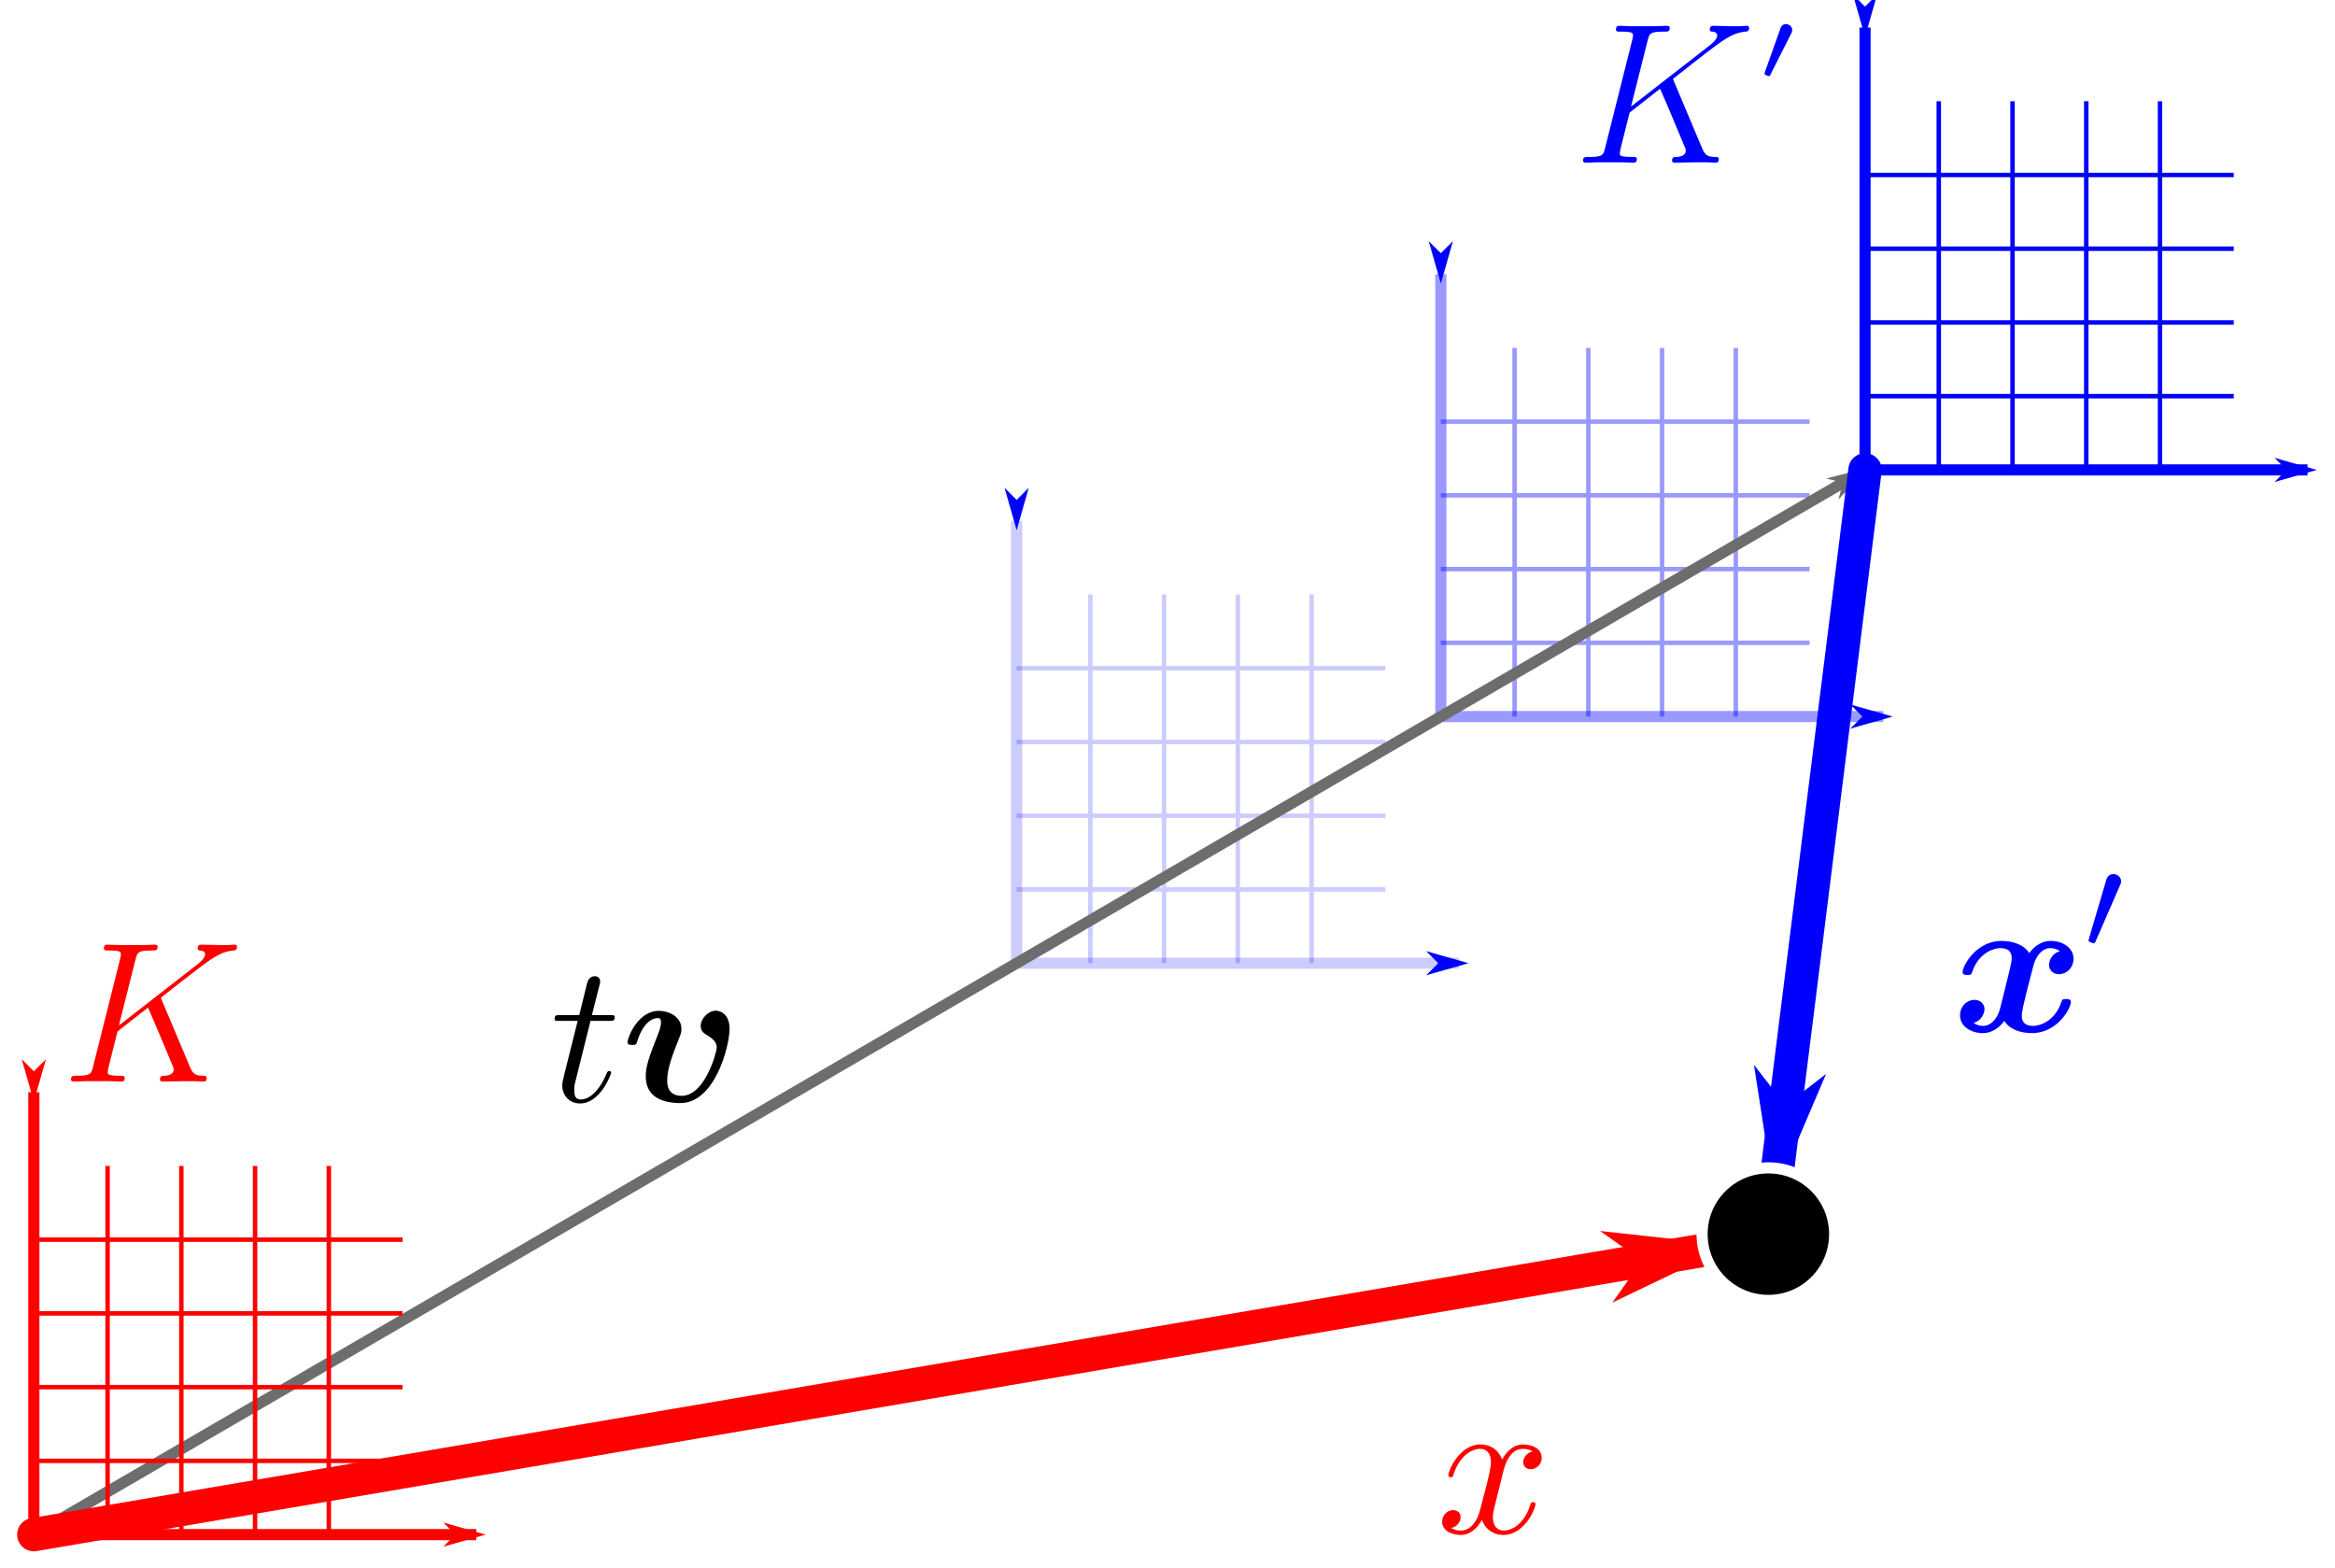 <svg width="209.67" height="140.854" xmlns="http://www.w3.org/2000/svg">
<defs>
<marker id="b" overflow="visible" orient="auto">
<path d="m4 0 2-2-7 2 7 2z" fill="#00f" fill-rule="evenodd" stroke="#00f" stroke-width=".4pt"/>
</marker>
<marker id="a" overflow="visible" orient="auto">
<path d="m-4 0-2 2 7-2-7-2z" fill="#00f" fill-rule="evenodd" stroke="#00f" stroke-width=".4pt"/>
</marker>
<marker id="d" overflow="visible" orient="auto">
<path d="m4 0 2-2-7 2 7 2z" fill="#00f" fill-rule="evenodd" stroke="#00f" stroke-width=".4pt"/>
</marker>
<marker id="c" overflow="visible" orient="auto">
<path d="m-4 0-2 2 7-2-7-2z" fill="#00f" fill-rule="evenodd" stroke="#00f" stroke-width=".4pt"/>
</marker>
<marker id="e" overflow="visible" orient="auto">
<path d="m-10 0-4 4L0 0l-14-4z" fill="#6d6d6d" fill-rule="evenodd" stroke="#6d6d6d" stroke-width=".8pt"/>
</marker>
<marker id="g" overflow="visible" orient="auto">
<path d="m4 0 2-2-7 2 7 2z" fill="red" fill-rule="evenodd" stroke="red" stroke-width=".4pt"/>
</marker>
<marker id="f" overflow="visible" orient="auto">
<path d="m-4 0-2 2 7-2-7-2z" fill="red" fill-rule="evenodd" stroke="red" stroke-width=".4pt"/>
</marker>
<marker id="i" overflow="visible" orient="auto">
<path d="m4 0 2-2-7 2 7 2z" fill="#00f" fill-rule="evenodd" stroke="#00f" stroke-width=".4pt"/>
</marker>
<marker id="h" overflow="visible" orient="auto">
<path d="m-4 0-2 2 7-2-7-2z" fill="#00f" fill-rule="evenodd" stroke="#00f" stroke-width=".4pt"/>
</marker>
<marker id="j" overflow="visible" orient="auto">
<path d="m-4 0-2 2 7-2-7-2z" fill="red" fill-rule="evenodd" stroke="red" stroke-width=".4pt"/>
</marker>
<marker id="k" overflow="visible" orient="auto">
<path d="m-4 0-2 2 7-2-7-2z" fill="#00f" fill-rule="evenodd" stroke="#00f" stroke-width=".4pt"/>
</marker>
</defs>
<g color="#000" transform="translate(-13.736 -261.171)">
<g stroke="#00f">
<path d="M143.115 285.791v39.73h39.73" fill="none" marker-end="url(#a)" marker-start="url(#b)" opacity=".4" style="isolation:auto;mix-blend-mode:normal"/>
<path d="M169.602 292.413v33.108m-6.622-33.108v33.108m-6.621-33.108v33.108m-6.622-33.108v33.108m-6.621-6.622h33.108m-33.108-6.621h33.108m-33.108-6.622h33.108m-33.108-6.621h33.108" fill="#fff" opacity=".4" stroke-width=".4" style="isolation:auto;mix-blend-mode:normal"/>
<path d="M105.025 307.941v39.73h39.73" fill="none" marker-end="url(#c)" marker-start="url(#d)" opacity=".2" style="isolation:auto;mix-blend-mode:normal"/>
<path d="M131.511 314.562v33.108m-6.622-33.108v33.108m-6.621-33.108v33.108m-6.622-33.108v33.108m-6.621-6.622h33.108m-33.108-6.621h33.108m-33.108-6.622h33.108m-33.108-6.621h33.108" fill="#fff" opacity=".2" stroke-width=".4" style="isolation:auto;mix-blend-mode:normal"/>
</g>
<path d="m16.776 398.986 164.43-95.615" fill="none" marker-end="url(#e)" stroke="#6d6d6d" style="isolation:auto;mix-blend-mode:normal"/>
<path d="M16.776 359.257v39.73h39.729" fill="none" marker-end="url(#f)" marker-start="url(#g)" stroke="red" style="isolation:auto;mix-blend-mode:normal"/>
<path d="M43.262 365.878v33.108m-6.622-33.108v33.108m-6.621-33.108v33.108m-6.622-33.108v33.108m-6.621-6.622h33.107m-33.107-6.621h33.107m-33.107-6.622h33.107M16.776 372.5h33.107" fill="#fff" stroke="red" stroke-width=".4" style="isolation:auto;mix-blend-mode:normal"/>
<path d="M181.206 263.642v39.73h39.73" fill="none" marker-end="url(#h)" marker-start="url(#i)" stroke="#00f" style="isolation:auto;mix-blend-mode:normal"/>
<path d="M207.693 270.263v33.108m-6.622-33.108v33.108m-6.621-33.108v33.108m-6.622-33.108v33.108m-6.621-6.622h33.108m-33.108-6.621h33.108m-33.108-6.622h33.108m-33.108-6.621h33.108" fill="#fff" stroke="#00f" stroke-width=".4" style="isolation:auto;mix-blend-mode:normal"/>
<path d="m16.776 398.986 149.952-25.543" fill="none" marker-end="url(#j)" stroke="red" stroke-linecap="round" stroke-width="3" style="isolation:auto;mix-blend-mode:normal"/>
<path d="m181.206 303.371-7.84 62.658" fill="none" marker-end="url(#k)" stroke="#00f" stroke-linecap="round" stroke-width="3" style="isolation:auto;mix-blend-mode:normal"/>
<circle cx="172.525" cy="372.003" r="5.952" stroke="#fff" style="isolation:auto;mix-blend-mode:normal"/>
</g>
<g stroke-linejoin="round" stroke-miterlimit="100000" stroke-width="1.5">
<path d="M14.548 89.858c-.018-.054-.09-.198-.09-.252 0-.018.018-.036.324-.27l1.746-1.368c2.412-1.872 3.204-2.502 4.446-2.61.126-.018.306-.018.306-.324 0-.108-.054-.198-.198-.198-.198 0-.414.036-.612.036h-.684c-.558 0-1.152-.036-1.692-.036-.126 0-.342 0-.342.324 0 .18.126.198.234.198.198.018.432.09.432.342 0 .36-.54.792-.684.9l-7.056 5.49 1.494-5.94c.162-.612.198-.792 1.476-.792.342 0 .504 0 .504-.342 0-.18-.18-.18-.27-.18-.324 0-.702.036-1.044.036h-2.124c-.324 0-.72-.036-1.044-.036-.144 0-.342 0-.342.342 0 .18.162.18.432.18 1.098 0 1.098.144 1.098.342 0 .036 0 .144-.072.414l-2.43 9.684c-.162.63-.198.81-1.458.81-.342 0-.522 0-.522.324 0 .198.162.198.27.198.342 0 .702-.036 1.044-.036h2.106c.342 0 .72.036 1.062.036.144 0 .342 0 .342-.342 0-.18-.162-.18-.432-.18-1.098 0-1.098-.144-1.098-.324 0-.126.108-.576.18-.864l.702-2.79 2.736-2.142c.522 1.152 1.476 3.456 2.214 5.22.054.108.09.216.09.342 0 .54-.72.558-.882.558s-.342 0-.342.342c0 .18.198.18.252.18.63 0 1.296-.036 1.926-.036h.864c.27 0 .576.036.846.036.108 0 .306 0 .306-.342 0-.18-.162-.18-.342-.18-.666-.018-.9-.162-1.17-.81z" fill="red"/>
<path d="M150.326 7.341c-.018-.054-.09-.198-.09-.252 0-.018.018-.036.324-.27l1.746-1.368c2.412-1.872 3.204-2.502 4.446-2.61.126-.018.306-.018.306-.324 0-.108-.054-.198-.198-.198-.198 0-.414.036-.612.036h-.684c-.558 0-1.152-.036-1.692-.036-.126 0-.342 0-.342.324 0 .18.126.198.234.198.198.018.432.09.432.342 0 .36-.54.792-.684.9l-7.056 5.49 1.494-5.94c.162-.612.198-.792 1.476-.792.342 0 .504 0 .504-.342 0-.18-.18-.18-.27-.18-.325 0-.703.036-1.045.036h-2.124c-.324 0-.72-.036-1.044-.036-.144 0-.342 0-.342.342 0 .18.162.18.432.18 1.098 0 1.098.144 1.098.342 0 .036 0 .144-.072.414l-2.43 9.684c-.162.63-.198.81-1.458.81-.342 0-.522 0-.522.324 0 .198.162.198.27.198.342 0 .702-.036 1.044-.036h2.106c.342 0 .72.036 1.062.036.144 0 .342 0 .342-.342 0-.18-.162-.18-.432-.18-1.097 0-1.097-.144-1.097-.324 0-.126.107-.576.18-.864l.702-2.79 2.735-2.142c.522 1.152 1.476 3.456 2.214 5.22.054.108.09.216.09.342 0 .54-.72.558-.882.558s-.342 0-.342.342c0 .18.198.18.252.18.63 0 1.296-.036 1.926-.036h.864c.27 0 .576.036.846.036.108 0 .306 0 .306-.342 0-.18-.162-.18-.342-.18-.666-.018-.9-.162-1.17-.81zM160.84 3.011a.783.783 0 0 0 .09-.314c0-.323-.287-.529-.556-.529-.367 0-.466.278-.51.413l-1.382 3.882c-.036.108-.036.135-.036.143 0 .144.377.234.386.234.08 0 .099-.045.152-.153z" fill="#00f"/>
<path d="M134.969 132.232c.107-.466.52-2.116 1.775-2.116.09 0 .52 0 .896.233-.502.09-.86.538-.86.968 0 .287.197.628.681.628a1 1 0 0 0 .969-1.04c0-.933-1.059-1.184-1.668-1.184-1.04 0-1.668.95-1.883 1.363-.448-1.183-1.417-1.363-1.937-1.363-1.865 0-2.887 2.314-2.887 2.762 0 .18.18.18.215.18.144 0 .197-.036.233-.198.61-1.9 1.794-2.35 2.403-2.35.341 0 .969.162.969 1.202 0 .556-.305 1.758-.969 4.268-.287 1.112-.914 1.865-1.703 1.865-.108 0-.52 0-.897-.233.448-.09.843-.466.843-.968 0-.484-.395-.628-.664-.628-.538 0-.986.467-.986 1.04 0 .825.897 1.184 1.686 1.184 1.183 0 1.829-1.255 1.883-1.363.215.664.86 1.363 1.936 1.363 1.847 0 2.87-2.313 2.87-2.762 0-.179-.162-.179-.216-.179-.161 0-.197.072-.233.197-.592 1.92-1.81 2.35-2.385 2.35-.7 0-.986-.574-.986-1.184 0-.395.108-.79.305-1.578z" fill="red"/>
</g>
<g stroke-linejoin="round" stroke-miterlimit="100000">
<path d="M53.025 91.681h1.656c.342 0 .522 0 .522-.324 0-.198-.108-.198-.468-.198H53.15l.666-2.628c.072-.252.072-.288.072-.414 0-.288-.234-.45-.468-.45-.144 0-.558.054-.702.63l-.702 2.862h-1.692c-.36 0-.522 0-.522.342 0 .18.126.18.468.18h1.602l-1.188 4.752c-.144.63-.198.81-.198 1.044 0 .846.594 1.62 1.602 1.62 1.818 0 2.79-2.628 2.79-2.754 0-.108-.072-.162-.18-.162-.036 0-.108 0-.144.072-.018.018-.036.036-.162.324-.378.9-1.206 2.16-2.25 2.16-.54 0-.576-.45-.576-.846 0-.018 0-.36.054-.576zM65.51 92.401c0-1.638-1.207-1.638-1.225-1.638-.72 0-1.368.756-1.368 1.368 0 .504.378.72.54.81.756.45.9.774.9 1.134 0 .396-1.044 4.338-3.15 4.338-1.296 0-1.296-1.08-1.296-1.404 0-1.044.504-2.358 1.08-3.798.144-.36.198-.522.198-.81 0-1.044-1.044-1.62-2.034-1.62-1.908 0-2.808 2.448-2.808 2.808 0 .252.27.252.432.252.216 0 .342 0 .414-.234.576-1.944 1.53-2.178 1.854-2.178.126 0 .306 0 .306.378 0 .414-.216.936-.27 1.08-.828 2.088-1.098 2.898-1.098 3.762 0 1.908 1.548 2.412 3.114 2.412 3.096 0 4.41-5.112 4.41-6.66z"/>
<path d="M198.7 346.589c-.648.18-.972.792-.972 1.242 0 .396.306.828.9.828.63 0 1.296-.522 1.296-1.404 0-.954-.954-1.584-2.052-1.584-1.026 0-1.692.774-1.926 1.098-.45-.756-1.458-1.098-2.484-1.098-2.268 0-3.492 2.214-3.492 2.808 0 .252.27.252.432.252.216 0 .342 0 .414-.234.522-1.638 1.818-2.178 2.556-2.178.684 0 1.008.324 1.008.9 0 .342-.252 1.332-.414 1.98l-.612 2.466c-.27 1.098-.918 1.638-1.53 1.638-.09 0-.504 0-.864-.27.648-.18.972-.792.972-1.242 0-.396-.306-.828-.9-.828-.63 0-1.296.522-1.296 1.404 0 .954.954 1.584 2.052 1.584 1.026 0 1.692-.774 1.926-1.098.45.756 1.458 1.098 2.484 1.098 2.268 0 3.492-2.214 3.492-2.808 0-.252-.27-.252-.432-.252-.216 0-.342 0-.414.234-.522 1.638-1.818 2.178-2.556 2.178-.684 0-1.008-.324-1.008-.9 0-.378.234-1.332.396-1.998.126-.468.54-2.16.63-2.448.27-1.08.9-1.638 1.53-1.638.09 0 .504 0 .864.27zM204.096 340.687c.06-.156.108-.24.108-.36 0-.396-.36-.66-.696-.66-.48 0-.612.42-.66.588l-1.524 5.172c-.048.144-.048.18-.048.192 0 .108.072.132.192.168.216.096.24.096.264.096.036 0 .108 0 .192-.204z" color="#000" fill="#00f" style="isolation:auto;mix-blend-mode:normal" transform="translate(-13.736 -261.171)"/>
</g>
</svg>
